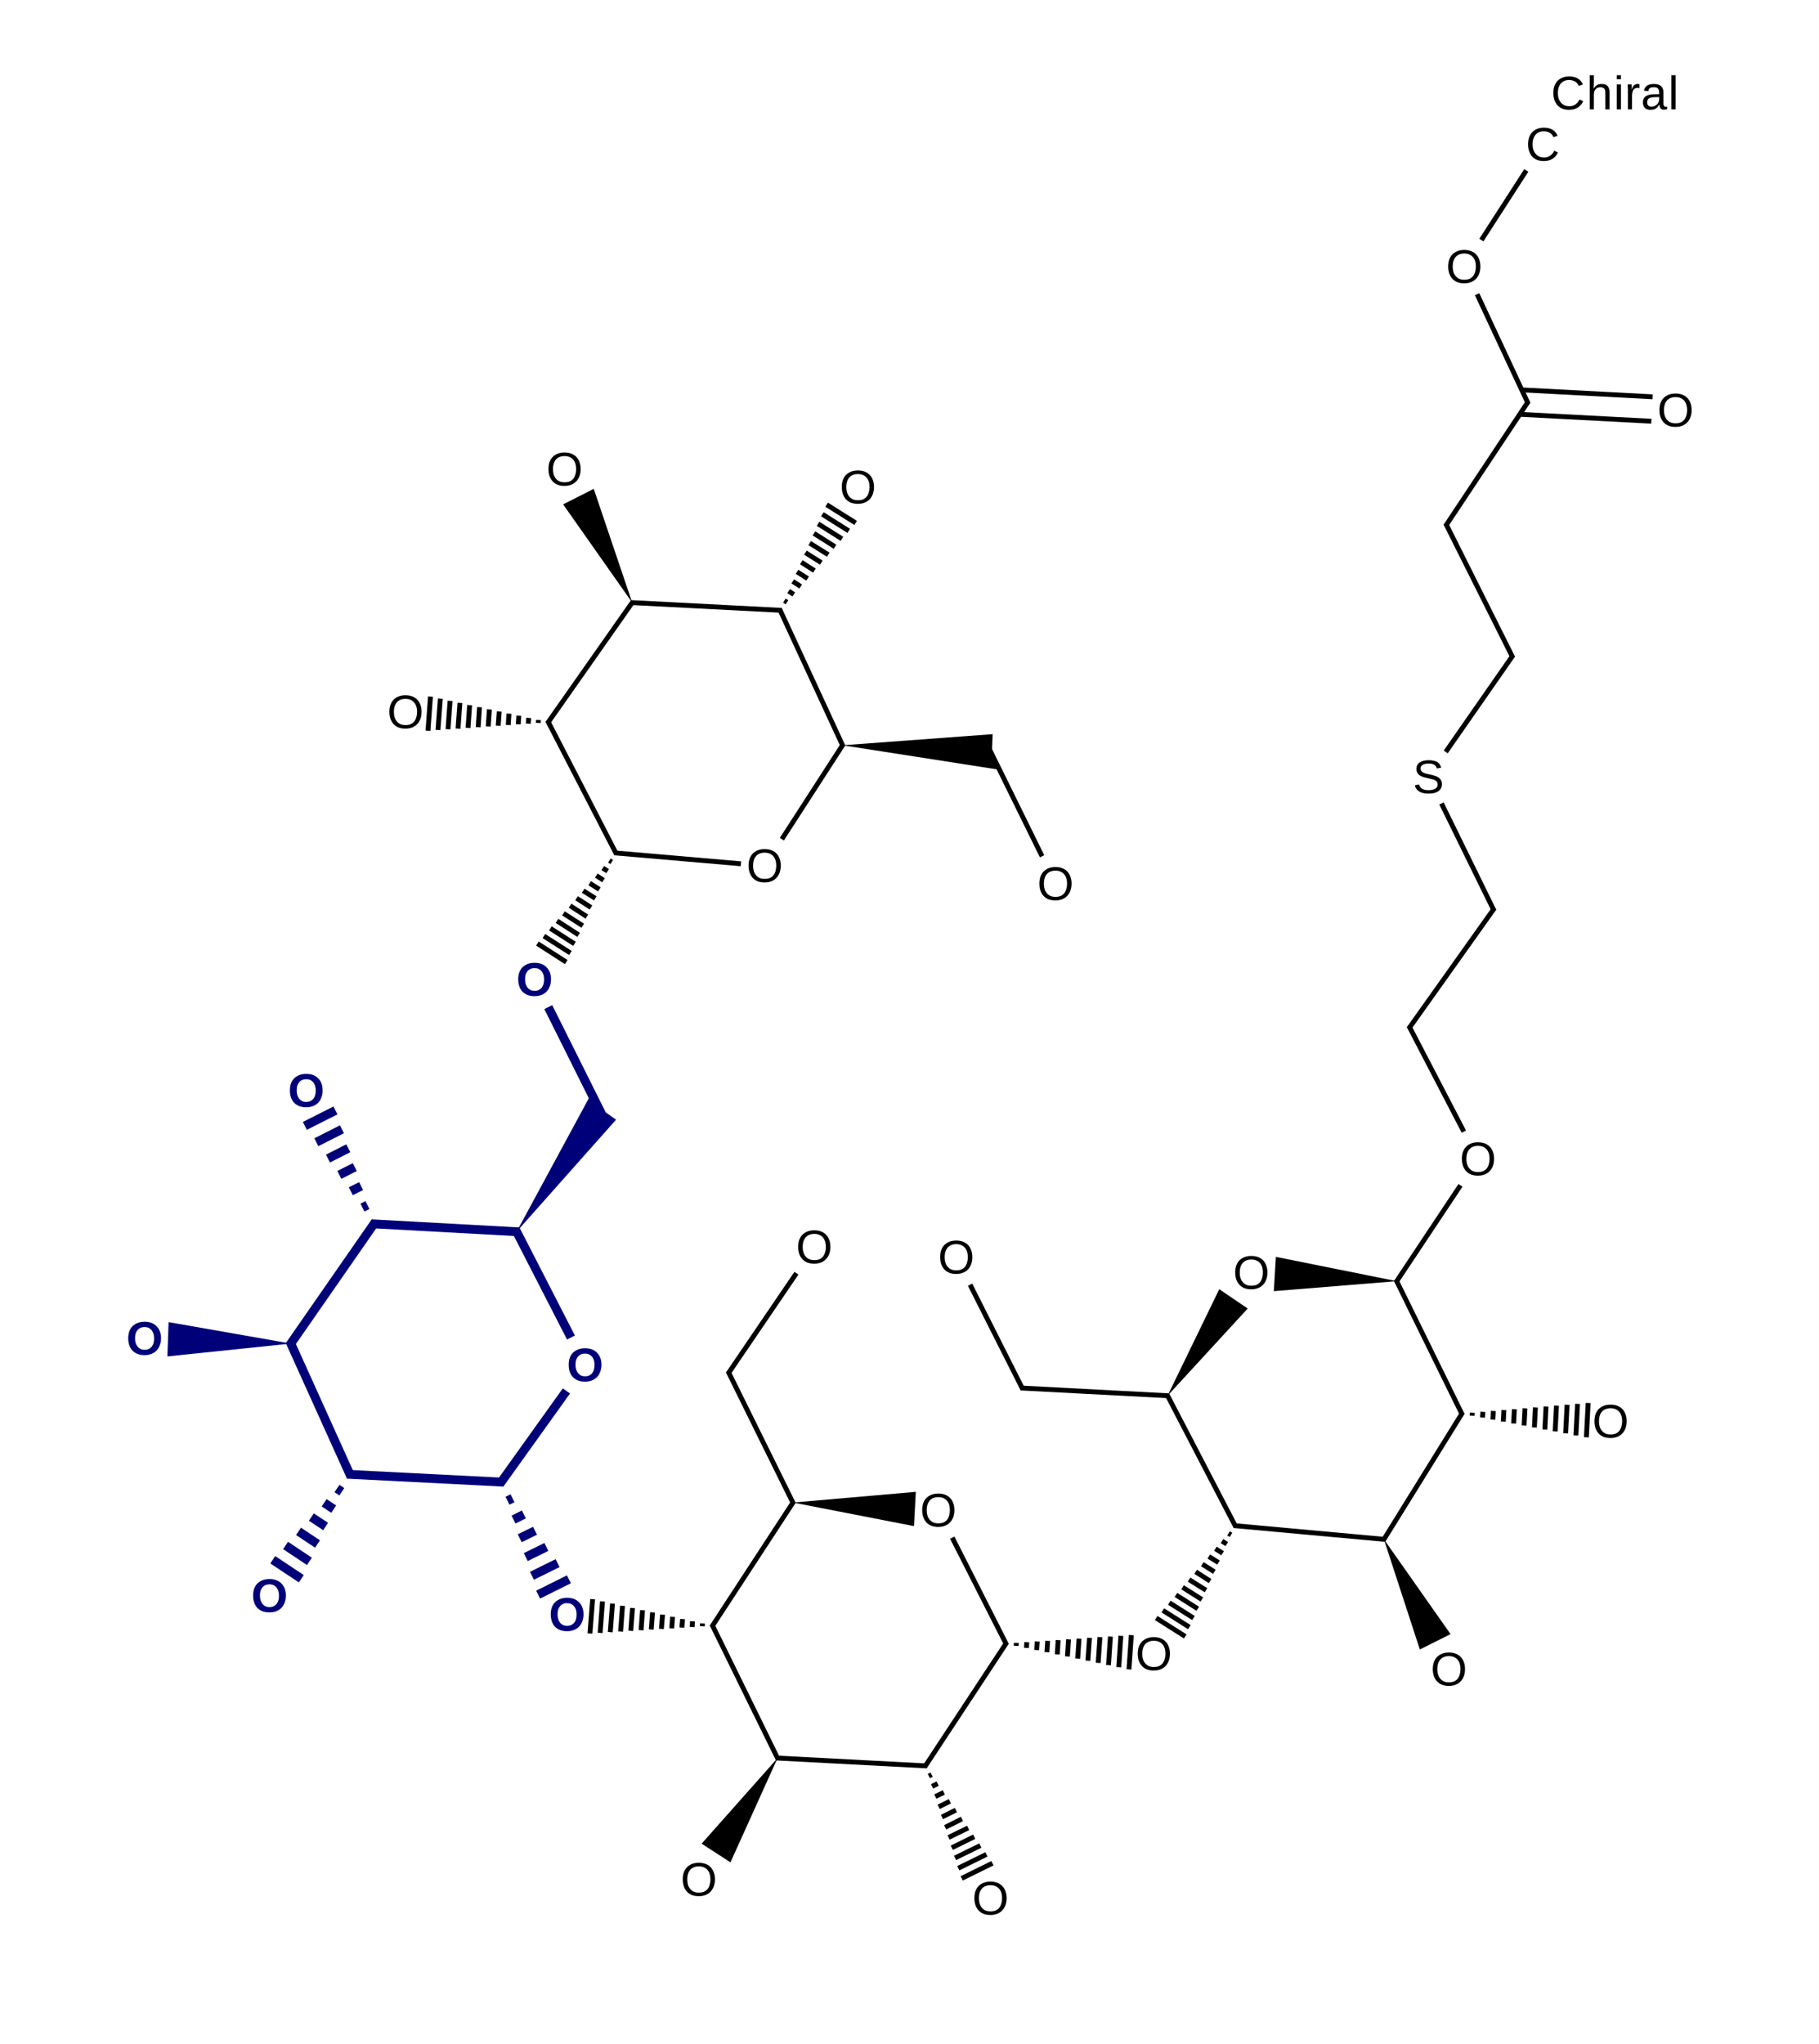 <?xml version="1.0" encoding="UTF-8"?>
<svg xmlns="http://www.w3.org/2000/svg" xmlns:xlink="http://www.w3.org/1999/xlink" width="214.4pt" height="240.8pt" viewBox="0 0 214.4 240.8" version="1.1">
<g id="surface507">
<path style=" stroke:none;fill-rule:nonzero;fill:rgb(0%,0%,0%);fill-opacity:1;" d="M 184.957 9.43 C 184.738 9.43 184.547 9.465 184.379 9.535 C 184.211 9.609 184.07 9.715 183.957 9.852 C 183.848 9.98 183.766 10.141 183.707 10.328 C 183.648 10.516 183.621 10.727 183.621 10.957 C 183.621 11.188 183.648 11.398 183.707 11.594 C 183.773 11.785 183.863 11.949 183.98 12.082 C 184.094 12.223 184.234 12.328 184.402 12.406 C 184.574 12.48 184.766 12.516 184.977 12.516 C 185.129 12.516 185.262 12.5 185.379 12.461 C 185.5 12.418 185.613 12.363 185.715 12.289 C 185.816 12.219 185.902 12.133 185.977 12.039 C 186.055 11.949 186.121 11.84 186.18 11.715 L 186.605 11.93 C 186.539 12.078 186.453 12.211 186.355 12.332 C 186.25 12.457 186.133 12.566 185.996 12.656 C 185.859 12.742 185.703 12.812 185.531 12.863 C 185.355 12.91 185.164 12.938 184.957 12.938 C 184.645 12.938 184.371 12.891 184.141 12.797 C 183.91 12.699 183.715 12.559 183.555 12.387 C 183.402 12.207 183.289 11.996 183.207 11.758 C 183.129 11.516 183.09 11.246 183.09 10.957 C 183.09 10.66 183.129 10.391 183.207 10.152 C 183.297 9.91 183.418 9.703 183.578 9.535 C 183.734 9.371 183.93 9.242 184.164 9.145 C 184.395 9.055 184.656 9.004 184.957 9.004 C 185.359 9.004 185.695 9.086 185.965 9.242 C 186.238 9.402 186.441 9.641 186.57 9.957 L 186.082 10.121 C 186.047 10.031 185.996 9.941 185.93 9.863 C 185.871 9.773 185.797 9.703 185.703 9.645 C 185.609 9.578 185.5 9.531 185.379 9.492 C 185.254 9.449 185.113 9.43 184.957 9.43 Z M 184.957 9.43 "/>
<path style=" stroke:none;fill-rule:nonzero;fill:rgb(0%,0%,0%);fill-opacity:1;" d="M 187.84 10.457 C 187.898 10.355 187.953 10.273 188.012 10.207 C 188.078 10.137 188.145 10.078 188.219 10.035 C 188.297 9.984 188.383 9.949 188.469 9.926 C 188.562 9.906 188.668 9.895 188.785 9.895 C 188.973 9.895 189.121 9.922 189.238 9.969 C 189.363 10.02 189.457 10.094 189.52 10.188 C 189.594 10.281 189.645 10.391 189.672 10.523 C 189.699 10.648 189.715 10.781 189.715 10.934 L 189.715 12.887 L 189.219 12.887 L 189.219 11.02 C 189.219 10.898 189.211 10.789 189.195 10.695 C 189.18 10.605 189.152 10.527 189.109 10.469 C 189.066 10.402 189.004 10.355 188.926 10.328 C 188.844 10.293 188.742 10.273 188.621 10.273 C 188.504 10.273 188.398 10.293 188.305 10.34 C 188.211 10.383 188.133 10.445 188.066 10.523 C 188.004 10.594 187.949 10.684 187.914 10.793 C 187.879 10.902 187.863 11.02 187.863 11.152 L 187.863 12.887 L 187.375 12.887 L 187.375 8.863 L 187.863 8.863 L 187.863 9.906 C 187.863 9.969 187.855 10.031 187.852 10.09 C 187.852 10.148 187.844 10.203 187.84 10.25 C 187.84 10.305 187.84 10.348 187.84 10.383 C 187.84 10.418 187.84 10.445 187.84 10.457 Z M 187.84 10.457 "/>
<path style=" stroke:none;fill-rule:nonzero;fill:rgb(0%,0%,0%);fill-opacity:1;" d="M 190.566 9.332 L 190.566 8.863 L 191.055 8.863 L 191.055 9.332 Z M 190.566 12.887 L 190.566 9.949 L 191.055 9.949 L 191.055 12.887 Z M 190.566 12.887 "/>
<path style=" stroke:none;fill-rule:nonzero;fill:rgb(0%,0%,0%);fill-opacity:1;" d="M 191.875 12.887 L 191.875 10.629 C 191.875 10.574 191.867 10.512 191.863 10.445 C 191.863 10.383 191.863 10.32 191.863 10.262 C 191.863 10.207 191.859 10.152 191.852 10.102 C 191.852 10.043 191.852 9.992 191.852 9.949 L 192.32 9.949 C 192.32 9.992 192.32 10.043 192.32 10.102 C 192.324 10.152 192.328 10.207 192.328 10.262 C 192.328 10.312 192.328 10.367 192.328 10.426 C 192.336 10.477 192.34 10.52 192.34 10.555 L 192.352 10.555 C 192.379 10.441 192.41 10.344 192.449 10.262 C 192.492 10.176 192.539 10.109 192.59 10.055 C 192.648 10.008 192.711 9.969 192.785 9.938 C 192.855 9.91 192.941 9.895 193.047 9.895 C 193.082 9.895 193.117 9.898 193.152 9.906 C 193.188 9.914 193.219 9.922 193.242 9.926 L 193.242 10.371 C 193.211 10.367 193.176 10.359 193.133 10.359 C 193.09 10.355 193.039 10.348 192.98 10.348 C 192.871 10.348 192.777 10.375 192.699 10.426 C 192.617 10.477 192.551 10.543 192.504 10.629 C 192.453 10.719 192.418 10.824 192.395 10.957 C 192.371 11.082 192.363 11.215 192.363 11.355 L 192.363 12.887 Z M 191.875 12.887 "/>
<path style=" stroke:none;fill-rule:nonzero;fill:rgb(0%,0%,0%);fill-opacity:1;" d="M 194.535 12.938 C 194.238 12.938 194.016 12.863 193.863 12.711 C 193.719 12.555 193.648 12.336 193.648 12.062 C 193.648 11.875 193.684 11.719 193.758 11.594 C 193.828 11.465 193.922 11.367 194.039 11.301 C 194.16 11.23 194.297 11.18 194.449 11.152 C 194.602 11.125 194.758 11.109 194.918 11.109 L 195.566 11.098 L 195.566 10.934 C 195.566 10.812 195.551 10.711 195.523 10.629 C 195.504 10.543 195.465 10.477 195.414 10.426 C 195.363 10.367 195.301 10.328 195.219 10.305 C 195.141 10.285 195.047 10.273 194.938 10.273 C 194.844 10.273 194.758 10.281 194.68 10.293 C 194.605 10.305 194.539 10.324 194.484 10.359 C 194.43 10.398 194.387 10.445 194.352 10.512 C 194.316 10.57 194.293 10.648 194.289 10.738 L 193.777 10.684 C 193.793 10.57 193.824 10.465 193.875 10.371 C 193.926 10.277 193.996 10.195 194.094 10.121 C 194.184 10.051 194.301 9.996 194.441 9.957 C 194.582 9.914 194.754 9.895 194.949 9.895 C 195.316 9.895 195.594 9.98 195.785 10.152 C 195.973 10.32 196.066 10.562 196.066 10.879 L 196.066 12.148 C 196.066 12.293 196.082 12.402 196.121 12.473 C 196.156 12.547 196.23 12.582 196.34 12.582 C 196.363 12.582 196.391 12.582 196.414 12.582 C 196.441 12.574 196.473 12.566 196.5 12.559 L 196.5 12.863 C 196.438 12.887 196.375 12.898 196.316 12.906 C 196.258 12.91 196.191 12.918 196.121 12.918 C 196.027 12.918 195.949 12.906 195.883 12.887 C 195.816 12.859 195.762 12.816 195.719 12.766 C 195.68 12.719 195.656 12.656 195.633 12.582 C 195.609 12.512 195.594 12.426 195.59 12.32 L 195.566 12.32 C 195.516 12.418 195.461 12.504 195.395 12.582 C 195.336 12.656 195.266 12.719 195.176 12.777 C 195.098 12.828 195.004 12.867 194.895 12.895 C 194.793 12.922 194.672 12.938 194.535 12.938 Z M 194.645 12.57 C 194.797 12.57 194.93 12.543 195.047 12.484 C 195.168 12.426 195.266 12.355 195.34 12.266 C 195.418 12.18 195.477 12.09 195.512 11.984 C 195.547 11.879 195.566 11.777 195.566 11.684 L 195.566 11.434 L 195.035 11.445 C 194.918 11.453 194.809 11.461 194.699 11.477 C 194.59 11.492 194.492 11.52 194.406 11.562 C 194.324 11.605 194.262 11.672 194.211 11.758 C 194.168 11.84 194.148 11.941 194.148 12.07 C 194.148 12.23 194.191 12.355 194.277 12.441 C 194.363 12.527 194.484 12.57 194.645 12.57 Z M 194.645 12.57 "/>
<path style=" stroke:none;fill-rule:nonzero;fill:rgb(0%,0%,0%);fill-opacity:1;" d="M 197.004 12.887 L 197.004 8.863 L 197.492 8.863 L 197.492 12.887 Z M 197.004 12.887 "/>
<path style=" stroke:none;fill-rule:nonzero;fill:rgb(0%,0%,47.059%);fill-opacity:1;" d="M 68.777 190.199 C 68.777 190.496 68.727 190.766 68.637 191.012 C 68.547 191.258 68.422 191.465 68.254 191.641 C 68.086 191.812 67.887 191.949 67.648 192.039 C 67.41 192.133 67.137 192.18 66.836 192.18 C 66.516 192.18 66.238 192.133 66 192.039 C 65.762 191.941 65.559 191.801 65.391 191.629 C 65.23 191.449 65.113 191.238 65.035 191 C 64.953 190.754 64.914 190.488 64.914 190.199 C 64.914 189.902 64.953 189.633 65.035 189.395 C 65.121 189.152 65.246 188.945 65.414 188.777 C 65.578 188.613 65.781 188.484 66.02 188.387 C 66.258 188.297 66.535 188.246 66.844 188.246 C 67.156 188.246 67.43 188.297 67.668 188.387 C 67.91 188.484 68.105 188.617 68.266 188.789 C 68.434 188.957 68.559 189.156 68.645 189.395 C 68.734 189.633 68.777 189.902 68.777 190.199 Z M 67.961 190.199 C 67.961 189.996 67.938 189.816 67.887 189.656 C 67.836 189.5 67.762 189.359 67.668 189.242 C 67.574 189.129 67.457 189.039 67.324 188.973 C 67.184 188.906 67.023 188.875 66.844 188.875 C 66.656 188.875 66.488 188.906 66.348 188.973 C 66.207 189.039 66.09 189.129 66 189.242 C 65.906 189.359 65.832 189.5 65.781 189.656 C 65.738 189.816 65.719 189.996 65.719 190.199 C 65.719 190.402 65.742 190.586 65.793 190.75 C 65.844 190.91 65.914 191.051 66.012 191.172 C 66.102 191.289 66.219 191.383 66.355 191.453 C 66.492 191.52 66.652 191.551 66.836 191.551 C 67.031 191.551 67.195 191.52 67.332 191.453 C 67.477 191.383 67.598 191.289 67.691 191.172 C 67.785 191.051 67.855 190.906 67.898 190.738 C 67.941 190.574 67.961 190.391 67.961 190.199 Z M 67.961 190.199 "/>
<path style=" stroke:none;fill-rule:nonzero;fill:rgb(0%,0%,0%);fill-opacity:1;" d="M 112.492 177.91 C 112.492 178.211 112.449 178.48 112.363 178.723 C 112.277 178.969 112.148 179.18 111.984 179.352 C 111.824 179.527 111.625 179.66 111.387 179.754 C 111.152 179.848 110.891 179.895 110.594 179.895 C 110.273 179.895 109.996 179.848 109.758 179.754 C 109.527 179.652 109.332 179.516 109.172 179.344 C 109.012 179.164 108.895 178.953 108.816 178.715 C 108.734 178.469 108.695 178.203 108.695 177.91 C 108.695 177.617 108.734 177.348 108.816 177.109 C 108.902 176.867 109.023 176.66 109.184 176.492 C 109.352 176.328 109.547 176.195 109.781 176.102 C 110.02 176.008 110.289 175.961 110.594 175.961 C 110.898 175.961 111.168 176.008 111.406 176.102 C 111.648 176.195 111.844 176.328 112.004 176.504 C 112.16 176.672 112.281 176.871 112.363 177.109 C 112.449 177.348 112.492 177.617 112.492 177.91 Z M 111.961 177.91 C 111.961 177.68 111.93 177.473 111.875 177.281 C 111.816 177.098 111.727 176.938 111.613 176.805 C 111.496 176.672 111.355 176.566 111.18 176.492 C 111.012 176.422 110.816 176.383 110.594 176.383 C 110.371 176.383 110.172 176.422 109.996 176.492 C 109.824 176.566 109.68 176.672 109.562 176.805 C 109.457 176.938 109.371 177.098 109.312 177.281 C 109.254 177.473 109.227 177.68 109.227 177.91 C 109.227 178.145 109.254 178.355 109.312 178.551 C 109.371 178.742 109.457 178.902 109.574 179.039 C 109.688 179.176 109.828 179.285 109.996 179.363 C 110.172 179.438 110.371 179.473 110.594 179.473 C 110.832 179.473 111.039 179.438 111.211 179.363 C 111.387 179.285 111.527 179.176 111.637 179.039 C 111.746 178.895 111.824 178.73 111.875 178.539 C 111.93 178.344 111.961 178.137 111.961 177.91 Z M 111.961 177.91 "/>
<path style=" stroke:none;fill-rule:nonzero;fill:rgb(0%,0%,0%);fill-opacity:1;" d="M 84.27 221.414 C 84.27 221.715 84.227 221.984 84.137 222.227 C 84.051 222.477 83.922 222.684 83.758 222.855 C 83.598 223.031 83.398 223.164 83.16 223.258 C 82.93 223.352 82.664 223.398 82.371 223.398 C 82.051 223.398 81.773 223.352 81.535 223.258 C 81.301 223.156 81.105 223.02 80.949 222.848 C 80.789 222.668 80.668 222.457 80.59 222.219 C 80.508 221.973 80.473 221.707 80.473 221.414 C 80.473 221.121 80.508 220.852 80.59 220.613 C 80.676 220.371 80.801 220.164 80.961 219.996 C 81.125 219.832 81.324 219.699 81.555 219.605 C 81.793 219.512 82.066 219.465 82.371 219.465 C 82.672 219.465 82.945 219.512 83.184 219.605 C 83.422 219.699 83.621 219.832 83.781 220.008 C 83.938 220.176 84.055 220.375 84.137 220.613 C 84.227 220.852 84.27 221.121 84.27 221.414 Z M 83.738 221.414 C 83.738 221.184 83.707 220.977 83.648 220.785 C 83.59 220.602 83.504 220.441 83.391 220.309 C 83.273 220.176 83.129 220.07 82.957 219.996 C 82.789 219.926 82.594 219.887 82.371 219.887 C 82.145 219.887 81.945 219.926 81.773 219.996 C 81.598 220.07 81.453 220.176 81.34 220.309 C 81.23 220.441 81.145 220.602 81.09 220.785 C 81.031 220.977 81.004 221.184 81.004 221.414 C 81.004 221.648 81.031 221.859 81.09 222.055 C 81.145 222.246 81.234 222.406 81.352 222.543 C 81.465 222.68 81.605 222.789 81.773 222.867 C 81.945 222.941 82.145 222.977 82.371 222.977 C 82.609 222.977 82.812 222.941 82.988 222.867 C 83.16 222.789 83.301 222.68 83.41 222.543 C 83.52 222.398 83.598 222.234 83.648 222.043 C 83.707 221.848 83.738 221.641 83.738 221.414 Z M 83.738 221.414 "/>
<path style=" stroke:none;fill-rule:nonzero;fill:rgb(0%,0%,0%);fill-opacity:1;" d="M 97.875 146.898 C 97.875 147.199 97.832 147.469 97.746 147.711 C 97.656 147.957 97.531 148.168 97.363 148.34 C 97.203 148.516 97.008 148.648 96.77 148.742 C 96.535 148.832 96.273 148.883 95.977 148.883 C 95.656 148.883 95.379 148.832 95.141 148.742 C 94.906 148.641 94.711 148.504 94.555 148.328 C 94.395 148.152 94.277 147.941 94.195 147.703 C 94.117 147.457 94.078 147.188 94.078 146.898 C 94.078 146.605 94.117 146.336 94.195 146.098 C 94.285 145.855 94.406 145.648 94.566 145.48 C 94.73 145.316 94.93 145.184 95.164 145.09 C 95.402 144.996 95.672 144.949 95.977 144.949 C 96.281 144.949 96.551 144.996 96.789 145.09 C 97.027 145.184 97.227 145.316 97.387 145.492 C 97.543 145.66 97.664 145.859 97.746 146.098 C 97.832 146.336 97.875 146.605 97.875 146.898 Z M 97.344 146.898 C 97.344 146.668 97.312 146.461 97.258 146.27 C 97.195 146.086 97.109 145.926 96.996 145.793 C 96.879 145.66 96.734 145.555 96.562 145.48 C 96.395 145.41 96.199 145.371 95.977 145.371 C 95.75 145.371 95.555 145.41 95.379 145.48 C 95.207 145.555 95.059 145.66 94.945 145.793 C 94.836 145.926 94.754 146.086 94.695 146.27 C 94.637 146.461 94.609 146.668 94.609 146.898 C 94.609 147.133 94.637 147.344 94.695 147.539 C 94.754 147.727 94.84 147.891 94.957 148.027 C 95.07 148.164 95.211 148.273 95.379 148.352 C 95.555 148.426 95.75 148.461 95.977 148.461 C 96.215 148.461 96.422 148.426 96.594 148.352 C 96.77 148.273 96.91 148.164 97.02 148.027 C 97.125 147.883 97.203 147.719 97.258 147.527 C 97.312 147.332 97.344 147.125 97.344 146.898 Z M 97.344 146.898 "/>
<path style=" stroke:none;fill-rule:nonzero;fill:rgb(0%,0%,47.059%);fill-opacity:1;" d="M 70.891 160.793 C 70.891 161.094 70.844 161.363 70.75 161.609 C 70.664 161.855 70.535 162.062 70.371 162.234 C 70.203 162.41 70.004 162.547 69.762 162.637 C 69.523 162.73 69.254 162.777 68.949 162.777 C 68.629 162.777 68.352 162.73 68.113 162.637 C 67.875 162.535 67.672 162.398 67.508 162.227 C 67.348 162.047 67.227 161.836 67.148 161.598 C 67.066 161.352 67.031 161.086 67.031 160.793 C 67.031 160.5 67.066 160.23 67.148 159.992 C 67.234 159.75 67.359 159.543 67.527 159.375 C 67.695 159.211 67.898 159.078 68.137 158.984 C 68.375 158.895 68.648 158.844 68.961 158.844 C 69.27 158.844 69.547 158.895 69.785 158.984 C 70.023 159.078 70.223 159.211 70.383 159.387 C 70.547 159.555 70.676 159.754 70.762 159.992 C 70.848 160.23 70.891 160.5 70.891 160.793 Z M 70.078 160.793 C 70.078 160.594 70.051 160.414 70.004 160.254 C 69.949 160.098 69.879 159.957 69.785 159.84 C 69.691 159.727 69.574 159.637 69.438 159.57 C 69.301 159.504 69.141 159.473 68.961 159.473 C 68.77 159.473 68.605 159.504 68.461 159.57 C 68.324 159.637 68.207 159.727 68.113 159.84 C 68.02 159.957 67.945 160.098 67.898 160.254 C 67.855 160.414 67.832 160.594 67.832 160.793 C 67.832 161 67.855 161.184 67.91 161.348 C 67.957 161.508 68.031 161.648 68.125 161.77 C 68.219 161.887 68.336 161.98 68.473 162.051 C 68.609 162.117 68.77 162.148 68.949 162.148 C 69.145 162.148 69.312 162.117 69.449 162.051 C 69.594 161.98 69.711 161.887 69.809 161.77 C 69.898 161.648 69.969 161.504 70.012 161.336 C 70.055 161.172 70.078 160.988 70.078 160.793 Z M 70.078 160.793 "/>
<path style=" stroke:none;fill-rule:nonzero;fill:rgb(0%,0%,0%);fill-opacity:1;" d="M 118.645 223.633 C 118.645 223.93 118.602 224.199 118.516 224.445 C 118.426 224.691 118.301 224.898 118.133 225.074 C 117.973 225.246 117.777 225.383 117.539 225.473 C 117.305 225.566 117.043 225.613 116.746 225.613 C 116.426 225.613 116.148 225.566 115.91 225.473 C 115.676 225.375 115.48 225.234 115.324 225.062 C 115.164 224.883 115.047 224.672 114.965 224.434 C 114.887 224.191 114.848 223.922 114.848 223.633 C 114.848 223.336 114.887 223.066 114.965 222.828 C 115.055 222.586 115.176 222.379 115.336 222.211 C 115.5 222.047 115.699 221.918 115.934 221.82 C 116.172 221.73 116.441 221.68 116.746 221.68 C 117.051 221.68 117.32 221.73 117.559 221.82 C 117.797 221.918 117.996 222.051 118.156 222.223 C 118.312 222.391 118.434 222.59 118.516 222.828 C 118.602 223.066 118.645 223.336 118.645 223.633 Z M 118.113 223.633 C 118.113 223.402 118.082 223.191 118.027 223.004 C 117.965 222.816 117.879 222.656 117.766 222.527 C 117.648 222.391 117.504 222.285 117.332 222.211 C 117.164 222.141 116.969 222.102 116.746 222.102 C 116.52 222.102 116.324 222.141 116.148 222.211 C 115.977 222.285 115.828 222.391 115.715 222.527 C 115.605 222.656 115.523 222.816 115.465 223.004 C 115.406 223.191 115.379 223.402 115.379 223.633 C 115.379 223.863 115.406 224.074 115.465 224.27 C 115.523 224.461 115.609 224.621 115.727 224.758 C 115.84 224.898 115.98 225.004 116.148 225.082 C 116.324 225.156 116.52 225.191 116.746 225.191 C 116.984 225.191 117.191 225.156 117.363 225.082 C 117.539 225.004 117.68 224.898 117.785 224.758 C 117.895 224.613 117.973 224.449 118.027 224.262 C 118.082 224.066 118.113 223.855 118.113 223.633 Z M 118.113 223.633 "/>
<path style=" stroke:none;fill-rule:nonzero;fill:rgb(0%,0%,0%);fill-opacity:1;" d="M 137.898 194.832 C 137.898 195.133 137.855 195.402 137.766 195.645 C 137.68 195.891 137.555 196.102 137.387 196.273 C 137.227 196.449 137.031 196.582 136.789 196.676 C 136.559 196.766 136.293 196.816 136 196.816 C 135.68 196.816 135.402 196.766 135.164 196.676 C 134.93 196.574 134.734 196.438 134.578 196.262 C 134.418 196.086 134.297 195.875 134.219 195.637 C 134.137 195.391 134.102 195.121 134.102 194.832 C 134.102 194.539 134.137 194.27 134.219 194.031 C 134.305 193.789 134.43 193.582 134.59 193.414 C 134.754 193.25 134.953 193.117 135.184 193.023 C 135.426 192.93 135.695 192.883 136 192.883 C 136.301 192.883 136.574 192.93 136.812 193.023 C 137.051 193.117 137.25 193.25 137.41 193.426 C 137.566 193.594 137.688 193.793 137.766 194.031 C 137.855 194.27 137.898 194.539 137.898 194.832 Z M 137.367 194.832 C 137.367 194.602 137.336 194.395 137.277 194.203 C 137.219 194.016 137.133 193.859 137.02 193.727 C 136.902 193.594 136.758 193.488 136.586 193.414 C 136.418 193.344 136.223 193.305 136 193.305 C 135.773 193.305 135.574 193.344 135.402 193.414 C 135.23 193.488 135.082 193.594 134.969 193.727 C 134.859 193.859 134.777 194.016 134.719 194.203 C 134.66 194.395 134.633 194.602 134.633 194.832 C 134.633 195.066 134.66 195.277 134.719 195.473 C 134.777 195.66 134.863 195.824 134.98 195.961 C 135.094 196.098 135.234 196.207 135.402 196.285 C 135.574 196.359 135.773 196.395 136 196.395 C 136.238 196.395 136.445 196.359 136.617 196.285 C 136.789 196.207 136.934 196.098 137.039 195.961 C 137.148 195.816 137.227 195.652 137.277 195.461 C 137.336 195.266 137.367 195.059 137.367 194.832 Z M 137.367 194.832 "/>
<path style=" stroke:none;fill-rule:nonzero;fill:rgb(0%,0%,47.059%);fill-opacity:1;" d="M 33.695 187.984 C 33.695 188.281 33.645 188.555 33.555 188.797 C 33.469 189.043 33.34 189.254 33.176 189.426 C 33.008 189.598 32.805 189.734 32.566 189.828 C 32.328 189.918 32.059 189.969 31.754 189.969 C 31.434 189.969 31.156 189.918 30.918 189.828 C 30.68 189.727 30.477 189.59 30.312 189.414 C 30.152 189.234 30.031 189.023 29.953 188.785 C 29.871 188.543 29.832 188.273 29.832 187.984 C 29.832 187.688 29.871 187.422 29.953 187.184 C 30.039 186.938 30.164 186.734 30.332 186.566 C 30.496 186.398 30.699 186.27 30.941 186.176 C 31.18 186.082 31.453 186.035 31.766 186.035 C 32.074 186.035 32.352 186.082 32.59 186.176 C 32.828 186.27 33.023 186.402 33.184 186.574 C 33.352 186.742 33.477 186.945 33.566 187.184 C 33.652 187.422 33.695 187.688 33.695 187.984 Z M 32.883 187.984 C 32.883 187.785 32.855 187.602 32.805 187.441 C 32.754 187.285 32.68 187.148 32.59 187.031 C 32.492 186.918 32.379 186.824 32.242 186.758 C 32.102 186.695 31.941 186.66 31.766 186.66 C 31.574 186.66 31.41 186.695 31.266 186.758 C 31.125 186.824 31.012 186.918 30.918 187.031 C 30.824 187.148 30.75 187.285 30.699 187.441 C 30.656 187.602 30.637 187.785 30.637 187.984 C 30.637 188.188 30.66 188.371 30.711 188.535 C 30.762 188.695 30.836 188.836 30.93 188.961 C 31.02 189.074 31.137 189.172 31.277 189.242 C 31.41 189.305 31.57 189.34 31.754 189.34 C 31.949 189.34 32.113 189.305 32.254 189.242 C 32.395 189.172 32.516 189.074 32.609 188.961 C 32.703 188.836 32.773 188.695 32.816 188.527 C 32.859 188.359 32.883 188.18 32.883 187.984 Z M 32.883 187.984 "/>
<path style=" stroke:none;fill-rule:nonzero;fill:rgb(0%,0%,47.059%);fill-opacity:1;" d="M 18.977 157.672 C 18.977 157.969 18.93 158.238 18.836 158.484 C 18.75 158.73 18.621 158.938 18.457 159.113 C 18.289 159.285 18.086 159.422 17.848 159.512 C 17.609 159.605 17.34 159.656 17.035 159.656 C 16.715 159.656 16.438 159.605 16.199 159.512 C 15.961 159.414 15.758 159.273 15.594 159.102 C 15.434 158.922 15.312 158.711 15.234 158.473 C 15.152 158.23 15.113 157.961 15.113 157.672 C 15.113 157.375 15.152 157.109 15.234 156.871 C 15.32 156.625 15.445 156.418 15.613 156.25 C 15.777 156.086 15.984 155.957 16.223 155.863 C 16.461 155.77 16.734 155.719 17.047 155.719 C 17.355 155.719 17.633 155.77 17.871 155.863 C 18.109 155.957 18.309 156.09 18.465 156.262 C 18.633 156.43 18.758 156.633 18.848 156.871 C 18.934 157.109 18.977 157.375 18.977 157.672 Z M 18.164 157.672 C 18.164 157.469 18.137 157.289 18.086 157.129 C 18.035 156.973 17.961 156.836 17.871 156.719 C 17.773 156.605 17.66 156.512 17.523 156.445 C 17.383 156.383 17.227 156.348 17.047 156.348 C 16.855 156.348 16.691 156.383 16.547 156.445 C 16.41 156.512 16.293 156.605 16.199 156.719 C 16.105 156.836 16.031 156.973 15.984 157.129 C 15.938 157.289 15.918 157.469 15.918 157.672 C 15.918 157.875 15.941 158.059 15.992 158.223 C 16.043 158.383 16.117 158.523 16.211 158.648 C 16.301 158.762 16.418 158.859 16.559 158.93 C 16.691 158.992 16.852 159.027 17.035 159.027 C 17.23 159.027 17.395 158.992 17.535 158.93 C 17.676 158.859 17.797 158.762 17.891 158.648 C 17.984 158.523 18.055 158.383 18.098 158.215 C 18.141 158.047 18.164 157.867 18.164 157.672 Z M 18.164 157.672 "/>
<path style=" stroke:none;fill-rule:nonzero;fill:rgb(0%,0%,47.059%);fill-opacity:1;" d="M 64.945 115.383 C 64.945 115.68 64.895 115.949 64.805 116.195 C 64.715 116.441 64.59 116.648 64.422 116.82 C 64.254 116.996 64.055 117.133 63.816 117.223 C 63.578 117.316 63.305 117.363 63.004 117.363 C 62.684 117.363 62.406 117.316 62.168 117.223 C 61.93 117.121 61.727 116.984 61.559 116.812 C 61.398 116.633 61.281 116.422 61.203 116.184 C 61.121 115.938 61.082 115.672 61.082 115.383 C 61.082 115.086 61.121 114.816 61.203 114.578 C 61.289 114.336 61.414 114.129 61.582 113.961 C 61.746 113.797 61.949 113.668 62.188 113.57 C 62.426 113.48 62.703 113.43 63.012 113.43 C 63.324 113.43 63.598 113.48 63.836 113.57 C 64.078 113.668 64.273 113.797 64.434 113.973 C 64.602 114.141 64.727 114.34 64.812 114.578 C 64.902 114.816 64.945 115.086 64.945 115.383 Z M 64.129 115.383 C 64.129 115.18 64.102 115 64.055 114.84 C 64.004 114.684 63.93 114.543 63.836 114.426 C 63.742 114.312 63.625 114.223 63.492 114.156 C 63.352 114.09 63.191 114.059 63.012 114.059 C 62.824 114.059 62.656 114.09 62.516 114.156 C 62.375 114.223 62.258 114.312 62.168 114.426 C 62.07 114.543 62 114.684 61.949 114.84 C 61.906 115 61.887 115.18 61.887 115.383 C 61.887 115.586 61.91 115.77 61.961 115.934 C 62.008 116.094 62.082 116.234 62.18 116.355 C 62.27 116.473 62.387 116.566 62.523 116.637 C 62.66 116.703 62.82 116.734 63.004 116.734 C 63.199 116.734 63.363 116.703 63.5 116.637 C 63.645 116.566 63.766 116.473 63.859 116.355 C 63.953 116.234 64.023 116.09 64.066 115.922 C 64.109 115.758 64.129 115.574 64.129 115.383 Z M 64.129 115.383 "/>
<path style=" stroke:none;fill-rule:nonzero;fill:rgb(0%,0%,47.059%);fill-opacity:1;" d="M 38.027 128.469 C 38.027 128.766 37.98 129.039 37.887 129.281 C 37.801 129.527 37.676 129.738 37.508 129.91 C 37.34 130.082 37.141 130.219 36.902 130.312 C 36.664 130.402 36.391 130.453 36.086 130.453 C 35.766 130.453 35.492 130.402 35.254 130.312 C 35.012 130.211 34.809 130.074 34.645 129.898 C 34.484 129.719 34.363 129.508 34.285 129.27 C 34.207 129.027 34.168 128.758 34.168 128.469 C 34.168 128.172 34.207 127.906 34.285 127.668 C 34.375 127.422 34.5 127.219 34.668 127.051 C 34.832 126.883 35.035 126.754 35.273 126.66 C 35.512 126.566 35.785 126.52 36.098 126.52 C 36.406 126.52 36.684 126.566 36.922 126.66 C 37.16 126.754 37.359 126.887 37.52 127.059 C 37.684 127.227 37.812 127.43 37.898 127.668 C 37.984 127.906 38.027 128.172 38.027 128.469 Z M 37.215 128.469 C 37.215 128.27 37.188 128.086 37.141 127.926 C 37.09 127.77 37.016 127.633 36.922 127.516 C 36.828 127.402 36.711 127.309 36.574 127.246 C 36.438 127.18 36.277 127.148 36.098 127.148 C 35.91 127.148 35.742 127.18 35.598 127.246 C 35.461 127.309 35.344 127.402 35.254 127.516 C 35.156 127.633 35.082 127.77 35.035 127.926 C 34.992 128.086 34.969 128.27 34.969 128.469 C 34.969 128.672 34.996 128.855 35.047 129.023 C 35.094 129.18 35.168 129.324 35.262 129.445 C 35.355 129.562 35.473 129.656 35.609 129.727 C 35.746 129.793 35.906 129.824 36.086 129.824 C 36.281 129.824 36.449 129.793 36.586 129.727 C 36.73 129.656 36.848 129.562 36.945 129.445 C 37.035 129.324 37.105 129.18 37.152 129.012 C 37.195 128.844 37.215 128.664 37.215 128.469 Z M 37.215 128.469 "/>
<path style=" stroke:none;fill-rule:nonzero;fill:rgb(0%,0%,0%);fill-opacity:1;" d="M 149.387 149.918 C 149.387 150.215 149.344 150.488 149.258 150.73 C 149.172 150.977 149.043 151.184 148.879 151.359 C 148.719 151.531 148.52 151.668 148.281 151.758 C 148.047 151.852 147.785 151.902 147.488 151.902 C 147.172 151.902 146.895 151.852 146.656 151.758 C 146.422 151.66 146.227 151.52 146.07 151.348 C 145.91 151.168 145.789 150.957 145.711 150.719 C 145.629 150.477 145.59 150.207 145.59 149.918 C 145.59 149.621 145.629 149.355 145.711 149.117 C 145.797 148.871 145.918 148.664 146.078 148.496 C 146.246 148.332 146.441 148.203 146.676 148.109 C 146.914 148.016 147.188 147.969 147.488 147.969 C 147.793 147.969 148.066 148.016 148.305 148.109 C 148.543 148.203 148.742 148.336 148.898 148.508 C 149.059 148.676 149.176 148.879 149.258 149.117 C 149.344 149.355 149.387 149.621 149.387 149.918 Z M 148.855 149.918 C 148.855 149.688 148.828 149.48 148.77 149.289 C 148.711 149.102 148.625 148.941 148.512 148.812 C 148.395 148.676 148.25 148.57 148.074 148.496 C 147.906 148.426 147.711 148.391 147.488 148.391 C 147.266 148.391 147.066 148.426 146.895 148.496 C 146.719 148.57 146.574 148.676 146.461 148.812 C 146.352 148.941 146.266 149.102 146.211 149.289 C 146.148 149.48 146.125 149.688 146.125 149.918 C 146.125 150.152 146.148 150.363 146.211 150.559 C 146.266 150.746 146.355 150.91 146.469 151.043 C 146.586 151.184 146.727 151.293 146.895 151.371 C 147.066 151.441 147.266 151.477 147.488 151.477 C 147.73 151.477 147.934 151.441 148.109 151.371 C 148.281 151.293 148.422 151.184 148.531 151.043 C 148.641 150.902 148.719 150.734 148.77 150.547 C 148.828 150.352 148.855 150.141 148.855 149.918 Z M 148.855 149.918 "/>
<path style=" stroke:none;fill-rule:nonzero;fill:rgb(0%,0%,0%);fill-opacity:1;" d="M 172.676 196.645 C 172.676 196.941 172.633 197.211 172.547 197.457 C 172.461 197.703 172.332 197.91 172.168 198.082 C 172.008 198.258 171.809 198.395 171.57 198.484 C 171.336 198.578 171.074 198.625 170.777 198.625 C 170.457 198.625 170.184 198.578 169.945 198.484 C 169.711 198.383 169.516 198.246 169.359 198.074 C 169.199 197.895 169.078 197.684 169 197.445 C 168.918 197.199 168.879 196.934 168.879 196.645 C 168.879 196.348 168.918 196.078 169 195.84 C 169.086 195.598 169.207 195.391 169.367 195.223 C 169.535 195.059 169.73 194.93 169.965 194.832 C 170.203 194.742 170.477 194.691 170.777 194.691 C 171.082 194.691 171.355 194.742 171.594 194.832 C 171.832 194.93 172.027 195.059 172.188 195.234 C 172.348 195.402 172.465 195.602 172.547 195.84 C 172.633 196.078 172.676 196.348 172.676 196.645 Z M 172.145 196.645 C 172.145 196.414 172.117 196.203 172.059 196.016 C 172 195.828 171.914 195.668 171.797 195.539 C 171.684 195.402 171.539 195.297 171.363 195.223 C 171.195 195.152 171 195.113 170.777 195.113 C 170.555 195.113 170.355 195.152 170.184 195.223 C 170.008 195.297 169.863 195.402 169.75 195.539 C 169.641 195.668 169.555 195.828 169.5 196.016 C 169.438 196.203 169.41 196.414 169.41 196.645 C 169.41 196.875 169.438 197.086 169.5 197.281 C 169.555 197.473 169.641 197.633 169.758 197.77 C 169.875 197.906 170.016 198.016 170.184 198.094 C 170.355 198.168 170.555 198.203 170.777 198.203 C 171.02 198.203 171.223 198.168 171.398 198.094 C 171.57 198.016 171.711 197.906 171.82 197.77 C 171.93 197.625 172.008 197.461 172.059 197.27 C 172.117 197.074 172.145 196.867 172.145 196.645 Z M 172.145 196.645 "/>
<path style=" stroke:none;fill-rule:nonzero;fill:rgb(0%,0%,0%);fill-opacity:1;" d="M 114.609 148.109 C 114.609 148.406 114.566 148.676 114.477 148.922 C 114.391 149.168 114.266 149.375 114.098 149.551 C 113.938 149.723 113.742 149.859 113.5 149.949 C 113.27 150.043 113.004 150.09 112.711 150.09 C 112.391 150.09 112.113 150.043 111.875 149.949 C 111.641 149.852 111.445 149.711 111.289 149.539 C 111.129 149.359 111.008 149.148 110.93 148.91 C 110.848 148.664 110.812 148.398 110.812 148.109 C 110.812 147.812 110.848 147.543 110.93 147.305 C 111.016 147.062 111.141 146.855 111.301 146.688 C 111.465 146.523 111.664 146.395 111.895 146.297 C 112.137 146.207 112.406 146.156 112.711 146.156 C 113.016 146.156 113.285 146.207 113.523 146.297 C 113.762 146.395 113.961 146.527 114.121 146.699 C 114.277 146.867 114.398 147.066 114.477 147.305 C 114.566 147.543 114.609 147.812 114.609 148.109 Z M 114.078 148.109 C 114.078 147.879 114.047 147.668 113.988 147.48 C 113.93 147.293 113.844 147.133 113.73 147.004 C 113.613 146.867 113.469 146.762 113.297 146.688 C 113.129 146.617 112.934 146.578 112.711 146.578 C 112.484 146.578 112.285 146.617 112.113 146.688 C 111.941 146.762 111.793 146.867 111.68 147.004 C 111.57 147.133 111.488 147.293 111.43 147.48 C 111.371 147.668 111.344 147.879 111.344 148.109 C 111.344 148.34 111.371 148.551 111.43 148.746 C 111.488 148.938 111.574 149.098 111.691 149.234 C 111.805 149.371 111.945 149.48 112.113 149.559 C 112.285 149.633 112.484 149.668 112.711 149.668 C 112.949 149.668 113.156 149.633 113.328 149.559 C 113.5 149.48 113.645 149.371 113.75 149.234 C 113.859 149.09 113.938 148.926 113.988 148.734 C 114.047 148.543 114.078 148.332 114.078 148.109 Z M 114.078 148.109 "/>
<path style=" stroke:none;fill-rule:nonzero;fill:rgb(0%,0%,0%);fill-opacity:1;" d="M 191.73 167.438 C 191.73 167.734 191.688 168.008 191.602 168.25 C 191.512 168.496 191.387 168.707 191.219 168.879 C 191.059 169.051 190.863 169.188 190.625 169.281 C 190.391 169.371 190.129 169.422 189.832 169.422 C 189.512 169.422 189.234 169.371 188.996 169.281 C 188.762 169.18 188.566 169.043 188.41 168.867 C 188.25 168.688 188.133 168.477 188.051 168.238 C 187.973 167.996 187.934 167.727 187.934 167.438 C 187.934 167.141 187.973 166.875 188.051 166.637 C 188.141 166.391 188.262 166.188 188.422 166.02 C 188.586 165.852 188.785 165.723 189.02 165.629 C 189.258 165.535 189.527 165.488 189.832 165.488 C 190.137 165.488 190.406 165.535 190.645 165.629 C 190.883 165.723 191.082 165.855 191.242 166.027 C 191.398 166.195 191.52 166.398 191.602 166.637 C 191.688 166.875 191.73 167.141 191.73 167.438 Z M 191.199 167.438 C 191.199 167.207 191.168 167 191.113 166.809 C 191.051 166.621 190.965 166.461 190.852 166.332 C 190.734 166.195 190.59 166.09 190.418 166.02 C 190.25 165.949 190.055 165.91 189.832 165.91 C 189.605 165.91 189.41 165.949 189.234 166.02 C 189.062 166.09 188.914 166.195 188.801 166.332 C 188.691 166.461 188.609 166.621 188.551 166.809 C 188.492 167 188.465 167.207 188.465 167.438 C 188.465 167.672 188.492 167.883 188.551 168.078 C 188.609 168.266 188.695 168.43 188.812 168.566 C 188.926 168.703 189.066 168.812 189.234 168.891 C 189.41 168.965 189.605 169 189.832 169 C 190.07 169 190.277 168.965 190.449 168.891 C 190.625 168.812 190.766 168.703 190.871 168.566 C 190.98 168.422 191.059 168.258 191.113 168.066 C 191.168 167.871 191.199 167.664 191.199 167.438 Z M 191.199 167.438 "/>
<path style=" stroke:none;fill-rule:nonzero;fill:rgb(0%,0%,0%);fill-opacity:1;" d="M 92.027 101.984 C 92.027 102.281 91.984 102.555 91.898 102.797 C 91.809 103.043 91.684 103.254 91.516 103.426 C 91.359 103.598 91.16 103.734 90.922 103.828 C 90.688 103.918 90.426 103.969 90.129 103.969 C 89.809 103.969 89.531 103.918 89.293 103.828 C 89.059 103.727 88.863 103.59 88.707 103.414 C 88.547 103.234 88.43 103.023 88.352 102.785 C 88.27 102.543 88.23 102.273 88.23 101.984 C 88.23 101.688 88.27 101.422 88.352 101.184 C 88.438 100.938 88.559 100.734 88.719 100.566 C 88.883 100.398 89.082 100.27 89.316 100.176 C 89.555 100.082 89.824 100.035 90.129 100.035 C 90.434 100.035 90.703 100.082 90.941 100.176 C 91.18 100.27 91.379 100.402 91.539 100.574 C 91.695 100.742 91.816 100.945 91.898 101.184 C 91.984 101.422 92.027 101.688 92.027 101.984 Z M 91.496 101.984 C 91.496 101.754 91.465 101.547 91.41 101.355 C 91.348 101.168 91.262 101.008 91.148 100.879 C 91.031 100.742 90.887 100.637 90.715 100.566 C 90.547 100.492 90.352 100.457 90.129 100.457 C 89.902 100.457 89.707 100.492 89.531 100.566 C 89.359 100.637 89.211 100.742 89.098 100.879 C 88.988 101.008 88.906 101.168 88.848 101.355 C 88.789 101.547 88.762 101.754 88.762 101.984 C 88.762 102.219 88.789 102.43 88.848 102.625 C 88.906 102.812 88.992 102.977 89.109 103.109 C 89.223 103.25 89.363 103.359 89.531 103.438 C 89.707 103.508 89.902 103.543 90.129 103.543 C 90.367 103.543 90.574 103.508 90.746 103.438 C 90.922 103.359 91.062 103.25 91.172 103.109 C 91.277 102.969 91.359 102.801 91.41 102.613 C 91.465 102.418 91.496 102.211 91.496 101.984 Z M 91.496 101.984 "/>
<path style=" stroke:none;fill-rule:nonzero;fill:rgb(0%,0%,0%);fill-opacity:1;" d="M 176.102 136.527 C 176.102 136.824 176.059 137.094 175.973 137.34 C 175.887 137.586 175.758 137.793 175.594 137.969 C 175.434 138.141 175.234 138.277 174.996 138.367 C 174.762 138.461 174.5 138.508 174.203 138.508 C 173.883 138.508 173.609 138.461 173.367 138.367 C 173.137 138.27 172.941 138.129 172.781 137.957 C 172.625 137.777 172.504 137.566 172.426 137.328 C 172.344 137.086 172.305 136.816 172.305 136.527 C 172.305 136.23 172.344 135.961 172.426 135.723 C 172.512 135.48 172.633 135.273 172.793 135.105 C 172.961 134.941 173.156 134.812 173.391 134.715 C 173.629 134.625 173.902 134.574 174.203 134.574 C 174.508 134.574 174.781 134.625 175.02 134.715 C 175.258 134.812 175.453 134.945 175.613 135.117 C 175.773 135.285 175.891 135.484 175.973 135.723 C 176.059 135.961 176.102 136.23 176.102 136.527 Z M 175.57 136.527 C 175.57 136.297 175.543 136.086 175.484 135.898 C 175.426 135.711 175.34 135.551 175.223 135.422 C 175.109 135.285 174.965 135.18 174.789 135.105 C 174.621 135.035 174.426 135 174.203 135 C 173.98 135 173.781 135.035 173.609 135.105 C 173.434 135.18 173.289 135.285 173.172 135.422 C 173.066 135.551 172.98 135.711 172.926 135.898 C 172.863 136.086 172.836 136.297 172.836 136.527 C 172.836 136.758 172.863 136.969 172.926 137.164 C 172.98 137.355 173.066 137.52 173.184 137.652 C 173.297 137.793 173.441 137.898 173.609 137.977 C 173.781 138.051 173.98 138.086 174.203 138.086 C 174.441 138.086 174.648 138.051 174.824 137.977 C 174.996 137.898 175.137 137.793 175.246 137.652 C 175.355 137.508 175.434 137.344 175.484 137.156 C 175.543 136.961 175.57 136.75 175.57 136.527 Z M 175.57 136.527 "/>
<path style=" stroke:none;fill-rule:nonzero;fill:rgb(0%,0%,0%);fill-opacity:1;" d="M 49.691 83.863 C 49.691 84.16 49.648 84.43 49.562 84.676 C 49.473 84.922 49.348 85.129 49.18 85.305 C 49.02 85.477 48.824 85.613 48.586 85.703 C 48.352 85.797 48.09 85.844 47.793 85.844 C 47.473 85.844 47.195 85.797 46.957 85.703 C 46.723 85.605 46.527 85.465 46.371 85.293 C 46.211 85.113 46.094 84.902 46.016 84.664 C 45.934 84.422 45.895 84.152 45.895 83.863 C 45.895 83.566 45.934 83.301 46.016 83.062 C 46.102 82.816 46.223 82.609 46.383 82.441 C 46.547 82.277 46.746 82.148 46.98 82.055 C 47.219 81.961 47.488 81.91 47.793 81.91 C 48.098 81.91 48.367 81.961 48.605 82.055 C 48.844 82.148 49.043 82.281 49.203 82.453 C 49.359 82.621 49.48 82.82 49.562 83.062 C 49.648 83.301 49.691 83.566 49.691 83.863 Z M 49.16 83.863 C 49.16 83.633 49.129 83.422 49.074 83.234 C 49.012 83.047 48.926 82.887 48.812 82.758 C 48.695 82.621 48.551 82.516 48.379 82.441 C 48.211 82.371 48.016 82.336 47.793 82.336 C 47.566 82.336 47.371 82.371 47.195 82.441 C 47.023 82.516 46.875 82.621 46.762 82.758 C 46.652 82.887 46.57 83.047 46.512 83.234 C 46.453 83.422 46.426 83.633 46.426 83.863 C 46.426 84.094 46.453 84.309 46.512 84.5 C 46.57 84.691 46.656 84.855 46.773 84.988 C 46.887 85.129 47.027 85.234 47.195 85.316 C 47.371 85.387 47.566 85.422 47.793 85.422 C 48.031 85.422 48.238 85.387 48.41 85.316 C 48.586 85.234 48.727 85.129 48.836 84.988 C 48.941 84.848 49.02 84.68 49.074 84.492 C 49.129 84.297 49.16 84.086 49.16 83.863 Z M 49.16 83.863 "/>
<path style=" stroke:none;fill-rule:nonzero;fill:rgb(0%,0%,0%);fill-opacity:1;" d="M 68.441 55.262 C 68.441 55.559 68.398 55.832 68.309 56.074 C 68.223 56.32 68.094 56.531 67.93 56.703 C 67.77 56.875 67.57 57.012 67.332 57.105 C 67.102 57.195 66.836 57.246 66.543 57.246 C 66.223 57.246 65.945 57.195 65.707 57.105 C 65.473 57.004 65.277 56.867 65.121 56.691 C 64.961 56.512 64.84 56.301 64.762 56.062 C 64.68 55.82 64.645 55.551 64.645 55.262 C 64.645 54.965 64.68 54.699 64.762 54.461 C 64.848 54.215 64.973 54.012 65.133 53.844 C 65.297 53.676 65.496 53.547 65.727 53.453 C 65.965 53.359 66.238 53.312 66.543 53.312 C 66.844 53.312 67.117 53.359 67.355 53.453 C 67.594 53.547 67.793 53.68 67.953 53.852 C 68.109 54.02 68.23 54.223 68.309 54.461 C 68.398 54.699 68.441 54.965 68.441 55.262 Z M 67.91 55.262 C 67.91 55.031 67.879 54.824 67.82 54.633 C 67.762 54.445 67.676 54.285 67.562 54.156 C 67.445 54.02 67.301 53.914 67.129 53.844 C 66.961 53.773 66.766 53.734 66.543 53.734 C 66.316 53.734 66.117 53.773 65.945 53.844 C 65.77 53.914 65.625 54.02 65.512 54.156 C 65.402 54.285 65.32 54.445 65.262 54.633 C 65.203 54.824 65.176 55.031 65.176 55.262 C 65.176 55.496 65.203 55.707 65.262 55.902 C 65.32 56.09 65.406 56.254 65.523 56.391 C 65.637 56.527 65.777 56.637 65.945 56.715 C 66.117 56.785 66.316 56.82 66.543 56.82 C 66.781 56.82 66.988 56.785 67.16 56.715 C 67.332 56.637 67.477 56.527 67.582 56.391 C 67.691 56.246 67.77 56.078 67.82 55.891 C 67.879 55.695 67.91 55.488 67.91 55.262 Z M 67.91 55.262 "/>
<path style=" stroke:none;fill-rule:nonzero;fill:rgb(0%,0%,0%);fill-opacity:1;" d="M 103.016 57.379 C 103.016 57.676 102.973 57.945 102.887 58.191 C 102.801 58.438 102.672 58.645 102.508 58.82 C 102.348 58.992 102.148 59.129 101.91 59.219 C 101.676 59.312 101.414 59.359 101.117 59.359 C 100.797 59.359 100.523 59.312 100.281 59.219 C 100.051 59.121 99.855 58.98 99.695 58.809 C 99.539 58.629 99.418 58.418 99.34 58.18 C 99.258 57.938 99.219 57.668 99.219 57.379 C 99.219 57.082 99.258 56.812 99.34 56.574 C 99.426 56.332 99.547 56.125 99.707 55.957 C 99.875 55.793 100.07 55.664 100.305 55.566 C 100.543 55.477 100.816 55.426 101.117 55.426 C 101.422 55.426 101.691 55.477 101.934 55.566 C 102.172 55.664 102.367 55.797 102.527 55.969 C 102.688 56.137 102.805 56.336 102.887 56.574 C 102.973 56.812 103.016 57.082 103.016 57.379 Z M 102.484 57.379 C 102.484 57.148 102.457 56.938 102.398 56.75 C 102.34 56.562 102.254 56.402 102.137 56.273 C 102.023 56.137 101.879 56.031 101.703 55.957 C 101.535 55.887 101.34 55.852 101.117 55.852 C 100.895 55.852 100.695 55.887 100.523 55.957 C 100.348 56.031 100.203 56.137 100.086 56.273 C 99.98 56.402 99.895 56.562 99.84 56.75 C 99.777 56.938 99.75 57.148 99.75 57.379 C 99.75 57.609 99.777 57.82 99.84 58.016 C 99.895 58.207 99.98 58.367 100.098 58.504 C 100.211 58.645 100.355 58.75 100.523 58.828 C 100.695 58.902 100.895 58.938 101.117 58.938 C 101.355 58.938 101.562 58.902 101.738 58.828 C 101.91 58.75 102.051 58.645 102.16 58.504 C 102.27 58.359 102.348 58.195 102.398 58.008 C 102.457 57.812 102.484 57.602 102.484 57.379 Z M 102.484 57.379 "/>
<path style=" stroke:none;fill-rule:nonzero;fill:rgb(0%,0%,0%);fill-opacity:1;" d="M 126.305 104.102 C 126.305 104.402 126.258 104.672 126.172 104.914 C 126.086 105.16 125.957 105.371 125.793 105.543 C 125.633 105.719 125.434 105.852 125.195 105.945 C 124.965 106.035 124.699 106.086 124.406 106.086 C 124.086 106.086 123.809 106.035 123.57 105.945 C 123.336 105.844 123.141 105.707 122.984 105.531 C 122.824 105.355 122.703 105.145 122.625 104.906 C 122.543 104.66 122.508 104.391 122.508 104.102 C 122.508 103.809 122.543 103.539 122.625 103.301 C 122.711 103.059 122.836 102.852 122.996 102.684 C 123.16 102.52 123.359 102.387 123.59 102.293 C 123.828 102.199 124.102 102.152 124.406 102.152 C 124.707 102.152 124.98 102.199 125.219 102.293 C 125.457 102.387 125.656 102.52 125.816 102.695 C 125.973 102.863 126.09 103.062 126.172 103.301 C 126.258 103.539 126.305 103.809 126.305 104.102 Z M 125.77 104.102 C 125.77 103.871 125.742 103.664 125.684 103.473 C 125.625 103.289 125.539 103.129 125.426 102.996 C 125.309 102.863 125.164 102.758 124.992 102.684 C 124.82 102.613 124.625 102.574 124.406 102.574 C 124.18 102.574 123.98 102.613 123.809 102.684 C 123.633 102.758 123.488 102.863 123.375 102.996 C 123.266 103.129 123.18 103.289 123.125 103.473 C 123.066 103.664 123.039 103.871 123.039 104.102 C 123.039 104.336 123.066 104.547 123.125 104.742 C 123.18 104.934 123.27 105.094 123.387 105.23 C 123.5 105.367 123.641 105.477 123.809 105.555 C 123.98 105.629 124.18 105.664 124.406 105.664 C 124.645 105.664 124.848 105.629 125.023 105.555 C 125.195 105.477 125.336 105.367 125.445 105.23 C 125.555 105.086 125.633 104.922 125.684 104.73 C 125.742 104.535 125.77 104.328 125.77 104.102 Z M 125.77 104.102 "/>
<path style=" stroke:none;fill-rule:nonzero;fill:rgb(0%,0%,0%);fill-opacity:1;" d="M 169.961 92.391 C 169.961 92.551 169.926 92.699 169.863 92.836 C 169.801 92.965 169.711 93.082 169.582 93.184 C 169.449 93.285 169.281 93.363 169.082 93.422 C 168.887 93.469 168.652 93.496 168.387 93.496 C 167.91 93.496 167.535 93.414 167.27 93.246 C 167 93.082 166.832 92.84 166.758 92.52 L 167.27 92.422 C 167.293 92.527 167.328 92.617 167.379 92.695 C 167.434 92.777 167.508 92.848 167.594 92.91 C 167.684 92.969 167.789 93.016 167.922 93.051 C 168.055 93.082 168.215 93.094 168.398 93.094 C 168.555 93.094 168.695 93.082 168.82 93.051 C 168.949 93.023 169.062 92.984 169.156 92.934 C 169.25 92.875 169.324 92.809 169.375 92.727 C 169.422 92.641 169.449 92.539 169.449 92.414 C 169.449 92.289 169.422 92.191 169.363 92.109 C 169.305 92.031 169.227 91.965 169.125 91.914 C 169.023 91.867 168.898 91.824 168.754 91.797 C 168.609 91.758 168.453 91.719 168.277 91.676 C 168.168 91.652 168.062 91.629 167.953 91.602 C 167.852 91.574 167.75 91.539 167.648 91.504 C 167.547 91.469 167.453 91.422 167.367 91.371 C 167.281 91.316 167.203 91.25 167.141 91.176 C 167.078 91.105 167.035 91.023 167 90.93 C 166.961 90.828 166.945 90.715 166.945 90.594 C 166.945 90.414 166.98 90.258 167.051 90.125 C 167.121 89.996 167.227 89.895 167.355 89.812 C 167.488 89.727 167.637 89.664 167.812 89.629 C 167.992 89.586 168.188 89.562 168.398 89.562 C 168.629 89.562 168.828 89.586 168.996 89.629 C 169.168 89.664 169.312 89.719 169.43 89.789 C 169.543 89.863 169.633 89.953 169.699 90.062 C 169.77 90.168 169.828 90.297 169.875 90.441 L 169.363 90.539 C 169.332 90.445 169.293 90.363 169.242 90.289 C 169.199 90.219 169.137 90.156 169.059 90.105 C 168.984 90.055 168.891 90.02 168.777 89.996 C 168.668 89.969 168.539 89.953 168.387 89.953 C 168.215 89.953 168.062 89.973 167.941 90.008 C 167.816 90.035 167.719 90.078 167.648 90.137 C 167.574 90.188 167.523 90.25 167.488 90.32 C 167.457 90.395 167.441 90.473 167.441 90.559 C 167.441 90.676 167.469 90.77 167.531 90.84 C 167.586 90.914 167.664 90.977 167.758 91.027 C 167.859 91.078 167.977 91.121 168.105 91.156 C 168.234 91.184 168.371 91.215 168.516 91.242 C 168.633 91.273 168.746 91.301 168.863 91.328 C 168.977 91.359 169.094 91.391 169.199 91.426 C 169.309 91.465 169.406 91.512 169.492 91.566 C 169.586 91.617 169.668 91.684 169.73 91.762 C 169.801 91.836 169.855 91.922 169.895 92.023 C 169.938 92.125 169.961 92.246 169.961 92.391 Z M 169.961 92.391 "/>
<path style=" stroke:none;fill-rule:nonzero;fill:rgb(0%,0%,0%);fill-opacity:1;" d="M 174.488 31.398 C 174.488 31.695 174.445 31.965 174.359 32.211 C 174.273 32.457 174.145 32.664 173.98 32.836 C 173.82 33.012 173.621 33.148 173.383 33.238 C 173.148 33.332 172.887 33.379 172.59 33.379 C 172.27 33.379 171.992 33.332 171.754 33.238 C 171.523 33.137 171.328 33 171.168 32.828 C 171.008 32.648 170.891 32.438 170.812 32.199 C 170.73 31.953 170.691 31.688 170.691 31.398 C 170.691 31.102 170.73 30.832 170.812 30.594 C 170.898 30.352 171.02 30.145 171.18 29.977 C 171.348 29.812 171.543 29.684 171.777 29.586 C 172.016 29.496 172.285 29.445 172.59 29.445 C 172.895 29.445 173.164 29.496 173.402 29.586 C 173.645 29.684 173.84 29.812 174 29.988 C 174.16 30.156 174.277 30.355 174.359 30.594 C 174.445 30.832 174.488 31.102 174.488 31.398 Z M 173.957 31.398 C 173.957 31.168 173.926 30.957 173.871 30.77 C 173.812 30.582 173.723 30.422 173.609 30.293 C 173.492 30.156 173.352 30.051 173.176 29.977 C 173.008 29.906 172.812 29.867 172.59 29.867 C 172.367 29.867 172.168 29.906 171.992 29.977 C 171.82 30.051 171.676 30.156 171.559 30.293 C 171.453 30.422 171.367 30.582 171.309 30.77 C 171.25 30.957 171.223 31.168 171.223 31.398 C 171.223 31.629 171.25 31.84 171.309 32.035 C 171.367 32.227 171.453 32.387 171.57 32.523 C 171.684 32.66 171.824 32.77 171.992 32.848 C 172.168 32.922 172.367 32.957 172.59 32.957 C 172.828 32.957 173.035 32.922 173.211 32.848 C 173.383 32.77 173.523 32.66 173.633 32.523 C 173.742 32.379 173.82 32.215 173.871 32.023 C 173.926 31.828 173.957 31.621 173.957 31.398 Z M 173.957 31.398 "/>
<path style=" stroke:none;fill-rule:nonzero;fill:rgb(0%,0%,0%);fill-opacity:1;" d="M 199.391 48.312 C 199.391 48.609 199.344 48.883 199.258 49.125 C 199.172 49.371 199.043 49.582 198.879 49.754 C 198.719 49.926 198.52 50.062 198.281 50.156 C 198.051 50.246 197.785 50.297 197.492 50.297 C 197.172 50.297 196.895 50.246 196.656 50.156 C 196.422 50.055 196.227 49.918 196.07 49.742 C 195.91 49.562 195.789 49.352 195.711 49.113 C 195.629 48.871 195.594 48.602 195.594 48.312 C 195.594 48.016 195.629 47.75 195.711 47.512 C 195.797 47.266 195.922 47.062 196.082 46.895 C 196.246 46.727 196.445 46.598 196.676 46.504 C 196.914 46.41 197.188 46.363 197.492 46.363 C 197.793 46.363 198.066 46.41 198.305 46.504 C 198.543 46.598 198.742 46.73 198.902 46.902 C 199.059 47.07 199.176 47.273 199.258 47.512 C 199.344 47.75 199.391 48.016 199.391 48.312 Z M 198.859 48.312 C 198.859 48.082 198.828 47.875 198.77 47.684 C 198.711 47.496 198.625 47.336 198.512 47.207 C 198.395 47.07 198.25 46.965 198.078 46.895 C 197.906 46.824 197.715 46.785 197.492 46.785 C 197.266 46.785 197.066 46.824 196.895 46.895 C 196.719 46.965 196.574 47.07 196.461 47.207 C 196.352 47.336 196.266 47.496 196.211 47.684 C 196.152 47.875 196.125 48.082 196.125 48.312 C 196.125 48.547 196.152 48.758 196.211 48.953 C 196.266 49.141 196.355 49.305 196.473 49.441 C 196.586 49.578 196.727 49.688 196.895 49.766 C 197.066 49.84 197.266 49.875 197.492 49.875 C 197.73 49.875 197.934 49.84 198.109 49.766 C 198.281 49.688 198.422 49.578 198.531 49.441 C 198.641 49.297 198.719 49.133 198.77 48.941 C 198.828 48.746 198.859 48.539 198.859 48.312 Z M 198.859 48.312 "/>
<path style=" stroke:none;fill-rule:nonzero;fill:rgb(0%,0%,0%);fill-opacity:1;" d="M 181.973 15.465 C 181.758 15.465 181.566 15.504 181.398 15.574 C 181.23 15.648 181.09 15.754 180.977 15.891 C 180.867 16.02 180.785 16.18 180.727 16.367 C 180.668 16.555 180.641 16.766 180.641 16.996 C 180.641 17.227 180.668 17.438 180.727 17.633 C 180.793 17.824 180.883 17.984 181 18.121 C 181.113 18.262 181.254 18.367 181.422 18.445 C 181.594 18.52 181.785 18.555 181.996 18.555 C 182.148 18.555 182.281 18.539 182.398 18.5 C 182.52 18.457 182.633 18.402 182.734 18.328 C 182.836 18.258 182.922 18.172 182.996 18.078 C 183.074 17.984 183.141 17.879 183.199 17.754 L 183.625 17.969 C 183.559 18.117 183.473 18.25 183.375 18.371 C 183.27 18.496 183.152 18.605 183.016 18.695 C 182.879 18.781 182.723 18.852 182.551 18.902 C 182.375 18.949 182.184 18.977 181.973 18.977 C 181.664 18.977 181.391 18.93 181.16 18.836 C 180.926 18.738 180.73 18.598 180.574 18.426 C 180.422 18.246 180.305 18.035 180.227 17.797 C 180.148 17.555 180.109 17.285 180.109 16.996 C 180.109 16.699 180.148 16.43 180.227 16.191 C 180.316 15.949 180.438 15.742 180.598 15.574 C 180.754 15.41 180.949 15.281 181.184 15.184 C 181.414 15.094 181.676 15.043 181.973 15.043 C 182.379 15.043 182.715 15.125 182.984 15.281 C 183.258 15.441 183.461 15.68 183.59 15.996 L 183.102 16.16 C 183.066 16.066 183.016 15.98 182.949 15.898 C 182.891 15.812 182.816 15.742 182.723 15.684 C 182.629 15.617 182.52 15.57 182.398 15.531 C 182.273 15.488 182.133 15.465 181.973 15.465 Z M 181.973 15.465 "/>
<path style="fill:none;stroke-width:0.033;stroke-linecap:butt;stroke-linejoin:miter;stroke:rgb(0%,0%,0%);stroke-opacity:1;stroke-miterlimit:10;" d="M 3.851 10.073 L 4.408 9.22 " transform="matrix(17.358,0,0,17.339,17.047,17.013)"/>
<path style="fill:none;stroke-width:0.033;stroke-linecap:butt;stroke-linejoin:miter;stroke:rgb(0%,0%,0%);stroke-opacity:1;stroke-miterlimit:10;" d="M 3.788 10.05 L 3.787 10.069 M 3.72 10.035 L 3.718 10.074 M 3.653 10.02 L 3.648 10.078 M 3.585 10.005 L 3.579 10.083 M 3.517 9.99 L 3.509 10.087 M 3.449 9.975 L 3.44 10.091 M 3.381 9.96 L 3.371 10.096 M 3.313 9.945 L 3.301 10.1 M 3.245 9.93 L 3.232 10.105 M 3.177 9.915 L 3.162 10.109 M 3.109 9.9 L 3.093 10.114 M 3.042 9.885 L 3.024 10.118 " transform="matrix(17.358,0,0,17.339,17.047,17.013)"/>
<path style="fill:none;stroke-width:0.033;stroke-linecap:butt;stroke-linejoin:miter;stroke:rgb(0%,0%,0%);stroke-opacity:1;stroke-miterlimit:10;" d="M 3.852 10.056 L 4.302 10.974 " transform="matrix(17.358,0,0,17.339,17.047,17.013)"/>
<path style=" stroke:none;fill-rule:nonzero;fill:rgb(0%,0%,0%);fill-opacity:1;" d="M 93.461 177.023 L 107.73 179.801 L 107.945 175.762 "/>
<path style="fill:none;stroke-width:0.033;stroke-linecap:butt;stroke-linejoin:miter;stroke:rgb(0%,0%,0%);stroke-opacity:1;stroke-miterlimit:10;" d="M 4.406 9.237 L 3.962 8.337 " transform="matrix(17.358,0,0,17.339,17.047,17.013)"/>
<path style="fill:none;stroke-width:0.06;stroke-linecap:butt;stroke-linejoin:miter;stroke:rgb(0%,0%,47.059%);stroke-opacity:1;stroke-miterlimit:10;" d="M 2.464 9.216 L 2.498 9.199 M 2.505 9.344 L 2.575 9.309 M 2.547 9.471 L 2.651 9.42 M 2.588 9.599 L 2.728 9.53 M 2.63 9.726 L 2.804 9.64 M 2.672 9.854 L 2.881 9.75 " transform="matrix(17.358,0,0,17.339,17.047,17.013)"/>
<path style="fill:none;stroke-width:0.033;stroke-linecap:butt;stroke-linejoin:miter;stroke:rgb(0%,0%,0%);stroke-opacity:1;stroke-miterlimit:10;" d="M 4.288 10.964 L 5.312 11.018 " transform="matrix(17.358,0,0,17.339,17.047,17.013)"/>
<path style=" stroke:none;fill-rule:nonzero;fill:rgb(0%,0%,0%);fill-opacity:1;" d="M 91.648 207.133 L 82.699 217.211 L 86.098 219.41 "/>
<path style="fill:none;stroke-width:0.033;stroke-linecap:butt;stroke-linejoin:miter;stroke:rgb(0%,0%,0%);stroke-opacity:1;stroke-miterlimit:10;" d="M 5.853 10.195 L 5.484 9.467 " transform="matrix(17.358,0,0,17.339,17.047,17.013)"/>
<path style="fill:none;stroke-width:0.033;stroke-linecap:butt;stroke-linejoin:miter;stroke:rgb(0%,0%,0%);stroke-opacity:1;stroke-miterlimit:10;" d="M 3.961 8.354 L 4.426 7.67 " transform="matrix(17.358,0,0,17.339,17.047,17.013)"/>
<path style="fill:none;stroke-width:0.06;stroke-linecap:butt;stroke-linejoin:miter;stroke:rgb(0%,0%,47.059%);stroke-opacity:1;stroke-miterlimit:10;" d="M 2.412 9.102 L 2.864 8.47 " transform="matrix(17.358,0,0,17.339,17.047,17.013)"/>
<path style="fill:none;stroke-width:0.06;stroke-linecap:butt;stroke-linejoin:miter;stroke:rgb(0%,0%,47.059%);stroke-opacity:1;stroke-miterlimit:10;" d="M 2.438 9.09 L 1.375 9.036 " transform="matrix(17.358,0,0,17.339,17.047,17.013)"/>
<path style="fill:none;stroke-width:0.033;stroke-linecap:butt;stroke-linejoin:miter;stroke:rgb(0%,0%,0%);stroke-opacity:1;stroke-miterlimit:10;" d="M 5.325 11.087 L 5.344 11.077 M 5.347 11.157 L 5.385 11.138 M 5.369 11.226 L 5.427 11.198 M 5.392 11.296 L 5.468 11.258 M 5.414 11.365 L 5.509 11.318 M 5.436 11.435 L 5.55 11.378 M 5.459 11.504 L 5.592 11.439 M 5.481 11.574 L 5.633 11.499 M 5.503 11.643 L 5.675 11.559 M 5.525 11.713 L 5.716 11.619 M 5.548 11.782 L 5.757 11.679 " transform="matrix(17.358,0,0,17.339,17.047,17.013)"/>
<path style="fill:none;stroke-width:0.033;stroke-linecap:butt;stroke-linejoin:miter;stroke:rgb(0%,0%,0%);stroke-opacity:1;stroke-miterlimit:10;" d="M 5.918 10.202 L 5.919 10.182 M 5.988 10.216 L 5.99 10.177 M 6.057 10.231 L 6.061 10.172 M 6.127 10.245 L 6.132 10.168 M 6.197 10.26 L 6.203 10.163 M 6.266 10.274 L 6.274 10.158 M 6.336 10.289 L 6.345 10.153 M 6.405 10.303 L 6.416 10.148 M 6.475 10.318 L 6.487 10.143 M 6.545 10.333 L 6.558 10.139 M 6.615 10.347 L 6.629 10.134 M 6.684 10.362 L 6.7 10.129 " transform="matrix(17.358,0,0,17.339,17.047,17.013)"/>
<path style="fill:none;stroke-width:0.06;stroke-linecap:butt;stroke-linejoin:miter;stroke:rgb(0%,0%,47.059%);stroke-opacity:1;stroke-miterlimit:10;" d="M 2.895 8.107 L 2.518 7.372 " transform="matrix(17.358,0,0,17.339,17.047,17.013)"/>
<path style="fill:none;stroke-width:0.06;stroke-linecap:butt;stroke-linejoin:miter;stroke:rgb(0%,0%,47.059%);stroke-opacity:1;stroke-miterlimit:10;" d="M 1.401 9.053 L 0.986 8.133 " transform="matrix(17.358,0,0,17.339,17.047,17.013)"/>
<path style="fill:none;stroke-width:0.06;stroke-linecap:butt;stroke-linejoin:miter;stroke:rgb(0%,0%,47.059%);stroke-opacity:1;stroke-miterlimit:10;" d="M 1.306 9.133 L 1.339 9.155 M 1.219 9.23 L 1.284 9.273 M 1.132 9.327 L 1.229 9.391 M 1.045 9.424 L 1.174 9.51 M 0.957 9.52 L 1.119 9.628 M 0.87 9.617 L 1.064 9.746 " transform="matrix(17.358,0,0,17.339,17.047,17.013)"/>
<path style="fill:none;stroke-width:0.033;stroke-linecap:butt;stroke-linejoin:miter;stroke:rgb(0%,0%,0%);stroke-opacity:1;stroke-miterlimit:10;" d="M 7.36 9.438 L 7.377 9.448 M 7.316 9.49 L 7.348 9.511 M 7.271 9.542 L 7.32 9.573 M 7.226 9.595 L 7.292 9.636 M 7.182 9.647 L 7.264 9.699 M 7.137 9.699 L 7.235 9.762 M 7.092 9.752 L 7.207 9.824 M 7.048 9.804 L 7.179 9.887 M 7.003 9.856 L 7.151 9.95 M 6.958 9.909 L 7.122 10.013 M 6.914 9.961 L 7.094 10.075 M 6.869 10.013 L 7.066 10.138 " transform="matrix(17.358,0,0,17.339,17.047,17.013)"/>
<path style=" stroke:none;fill-rule:nonzero;fill:rgb(0%,0%,47.059%);fill-opacity:1;" d="M 60.898 145.102 L 72.613 131.914 L 70.957 130.75 L 69.859 128.551 "/>
<path style="fill:none;stroke-width:0.06;stroke-linecap:butt;stroke-linejoin:miter;stroke:rgb(0%,0%,47.059%);stroke-opacity:1;stroke-miterlimit:10;" d="M 2.543 7.389 L 1.54 7.334 " transform="matrix(17.358,0,0,17.339,17.047,17.013)"/>
<path style=" stroke:none;fill-rule:nonzero;fill:rgb(0%,0%,47.059%);fill-opacity:1;" d="M 34.285 158.293 L 19.871 155.766 L 19.73 159.805 "/>
<path style="fill:none;stroke-width:0.033;stroke-linecap:butt;stroke-linejoin:miter;stroke:rgb(0%,0%,0%);stroke-opacity:1;stroke-miterlimit:10;" d="M 7.409 9.393 L 6.942 8.494 " transform="matrix(17.358,0,0,17.339,17.047,17.013)"/>
<path style="fill:none;stroke-width:0.033;stroke-linecap:butt;stroke-linejoin:miter;stroke:rgb(0%,0%,0%);stroke-opacity:1;stroke-miterlimit:10;" d="M 7.396 9.385 L 8.426 9.479 " transform="matrix(17.358,0,0,17.339,17.047,17.013)"/>
<path style="fill:none;stroke-width:0.06;stroke-linecap:butt;stroke-linejoin:miter;stroke:rgb(0%,0%,47.059%);stroke-opacity:1;stroke-miterlimit:10;" d="M 3.104 6.59 L 2.741 5.862 " transform="matrix(17.358,0,0,17.339,17.047,17.013)"/>
<path style="fill:none;stroke-width:0.06;stroke-linecap:butt;stroke-linejoin:miter;stroke:rgb(0%,0%,47.059%);stroke-opacity:1;stroke-miterlimit:10;" d="M 1.513 7.207 L 1.479 7.224 M 1.47 7.078 L 1.4 7.113 M 1.427 6.949 L 1.322 7.002 M 1.383 6.821 L 1.245 6.891 M 1.34 6.692 L 1.166 6.78 M 1.296 6.564 L 1.088 6.669 " transform="matrix(17.358,0,0,17.339,17.047,17.013)"/>
<path style=" stroke:none;fill-rule:nonzero;fill:rgb(0%,0%,0%);fill-opacity:1;" d="M 137.617 164.438 L 147.062 154.164 L 143.711 151.887 "/>
<path style="fill:none;stroke-width:0.033;stroke-linecap:butt;stroke-linejoin:miter;stroke:rgb(0%,0%,0%);stroke-opacity:1;stroke-miterlimit:10;" d="M 6.956 8.503 L 5.949 8.45 " transform="matrix(17.358,0,0,17.339,17.047,17.013)"/>
<path style="fill:none;stroke-width:0.033;stroke-linecap:butt;stroke-linejoin:miter;stroke:rgb(0%,0%,0%);stroke-opacity:1;stroke-miterlimit:10;" d="M 8.41 9.487 L 8.949 8.617 " transform="matrix(17.358,0,0,17.339,17.047,17.013)"/>
<path style=" stroke:none;fill-rule:nonzero;fill:rgb(0%,0%,0%);fill-opacity:1;" d="M 163.117 181.352 L 167.352 194.332 L 170.973 192.523 "/>
<path style="fill:none;stroke-width:0.033;stroke-linecap:butt;stroke-linejoin:miter;stroke:rgb(0%,0%,0%);stroke-opacity:1;stroke-miterlimit:10;" d="M 3.156 4.866 L 3.172 4.876 M 3.111 4.917 L 3.144 4.938 M 3.067 4.968 L 3.116 5 M 3.022 5.02 L 3.088 5.062 M 2.978 5.071 L 3.06 5.123 M 2.933 5.122 L 3.031 5.185 M 2.889 5.173 L 3.003 5.247 M 2.844 5.225 L 2.975 5.309 M 2.8 5.276 L 2.947 5.371 M 2.755 5.327 L 2.919 5.432 M 2.711 5.379 L 2.891 5.494 M 2.667 5.43 L 2.863 5.556 " transform="matrix(17.358,0,0,17.339,17.047,17.013)"/>
<path style=" stroke:none;fill-rule:nonzero;fill:rgb(0%,0%,0%);fill-opacity:1;" d="M 164.629 150.941 L 150.383 148.078 L 150.141 152.117 "/>
<path style="fill:none;stroke-width:0.033;stroke-linecap:butt;stroke-linejoin:miter;stroke:rgb(0%,0%,0%);stroke-opacity:1;stroke-miterlimit:10;" d="M 5.963 8.459 L 5.605 7.748 " transform="matrix(17.358,0,0,17.339,17.047,17.013)"/>
<path style="fill:none;stroke-width:0.033;stroke-linecap:butt;stroke-linejoin:miter;stroke:rgb(0%,0%,0%);stroke-opacity:1;stroke-miterlimit:10;" d="M 9.014 8.638 L 9.015 8.618 M 9.085 8.651 L 9.087 8.612 M 9.155 8.665 L 9.158 8.606 M 9.226 8.678 L 9.23 8.6 M 9.296 8.691 L 9.301 8.594 M 9.367 8.705 L 9.373 8.588 M 9.437 8.718 L 9.444 8.582 M 9.508 8.732 L 9.516 8.576 M 9.578 8.745 L 9.587 8.57 M 9.649 8.758 L 9.659 8.564 M 9.719 8.772 L 9.73 8.558 M 9.79 8.785 L 9.802 8.552 " transform="matrix(17.358,0,0,17.339,17.047,17.013)"/>
<path style="fill:none;stroke-width:0.033;stroke-linecap:butt;stroke-linejoin:miter;stroke:rgb(0%,0%,0%);stroke-opacity:1;stroke-miterlimit:10;" d="M 3.191 4.814 L 4.049 4.888 " transform="matrix(17.358,0,0,17.339,17.047,17.013)"/>
<path style="fill:none;stroke-width:0.033;stroke-linecap:butt;stroke-linejoin:miter;stroke:rgb(0%,0%,0%);stroke-opacity:1;stroke-miterlimit:10;" d="M 3.204 4.823 L 2.737 3.917 " transform="matrix(17.358,0,0,17.339,17.047,17.013)"/>
<path style="fill:none;stroke-width:0.033;stroke-linecap:butt;stroke-linejoin:miter;stroke:rgb(0%,0%,0%);stroke-opacity:1;stroke-miterlimit:10;" d="M 8.497 7.732 L 8.935 7.073 " transform="matrix(17.358,0,0,17.339,17.047,17.013)"/>
<path style="fill:none;stroke-width:0.033;stroke-linecap:butt;stroke-linejoin:miter;stroke:rgb(0%,0%,0%);stroke-opacity:1;stroke-miterlimit:10;" d="M 4.327 4.721 L 4.744 4.075 " transform="matrix(17.358,0,0,17.339,17.047,17.013)"/>
<path style="fill:none;stroke-width:0.033;stroke-linecap:butt;stroke-linejoin:miter;stroke:rgb(0%,0%,0%);stroke-opacity:1;stroke-miterlimit:10;" d="M 2.735 3.934 L 3.316 3.106 " transform="matrix(17.358,0,0,17.339,17.047,17.013)"/>
<path style="fill:none;stroke-width:0.033;stroke-linecap:butt;stroke-linejoin:miter;stroke:rgb(0%,0%,0%);stroke-opacity:1;stroke-miterlimit:10;" d="M 2.674 3.911 L 2.673 3.931 M 2.608 3.897 L 2.605 3.936 M 2.541 3.882 L 2.537 3.94 M 2.474 3.868 L 2.469 3.945 M 2.408 3.853 L 2.401 3.95 M 2.341 3.839 L 2.333 3.955 M 2.274 3.824 L 2.265 3.96 M 2.207 3.81 L 2.196 3.965 M 2.141 3.795 L 2.128 3.97 M 2.074 3.781 L 2.06 3.974 M 2.008 3.766 L 1.992 3.979 M 1.941 3.752 L 1.924 3.984 " transform="matrix(17.358,0,0,17.339,17.047,17.013)"/>
<path style="fill:none;stroke-width:0.033;stroke-linecap:butt;stroke-linejoin:miter;stroke:rgb(0%,0%,0%);stroke-opacity:1;stroke-miterlimit:10;" d="M 8.958 6.708 L 8.585 5.99 " transform="matrix(17.358,0,0,17.339,17.047,17.013)"/>
<path style="fill:none;stroke-width:0.033;stroke-linecap:butt;stroke-linejoin:miter;stroke:rgb(0%,0%,0%);stroke-opacity:1;stroke-miterlimit:10;" d="M 4.743 4.091 L 4.311 3.156 " transform="matrix(17.358,0,0,17.339,17.047,17.013)"/>
<path style=" stroke:none;fill-rule:nonzero;fill:rgb(0%,0%,0%);fill-opacity:1;" d="M 99.309 87.805 L 118 90.719 L 116.918 88.516 L 117 86.496 "/>
<path style=" stroke:none;fill-rule:nonzero;fill:rgb(0%,0%,0%);fill-opacity:1;" d="M 74.512 70.988 L 69.984 57.594 L 66.375 59.422 "/>
<path style="fill:none;stroke-width:0.033;stroke-linecap:butt;stroke-linejoin:miter;stroke:rgb(0%,0%,0%);stroke-opacity:1;stroke-miterlimit:10;" d="M 8.584 6.008 L 9.165 5.19 " transform="matrix(17.358,0,0,17.339,17.047,17.013)"/>
<path style="fill:none;stroke-width:0.033;stroke-linecap:butt;stroke-linejoin:miter;stroke:rgb(0%,0%,0%);stroke-opacity:1;stroke-miterlimit:10;" d="M 4.362 3.111 L 4.344 3.1 M 4.408 3.058 L 4.373 3.035 M 4.455 3.004 L 4.401 2.969 M 4.502 2.95 L 4.43 2.904 M 4.548 2.896 L 4.459 2.839 M 4.595 2.842 L 4.487 2.774 M 4.642 2.788 L 4.516 2.709 M 4.688 2.734 L 4.545 2.643 M 4.735 2.68 L 4.573 2.578 M 4.781 2.626 L 4.602 2.513 M 4.828 2.572 L 4.631 2.448 " transform="matrix(17.358,0,0,17.339,17.047,17.013)"/>
<path style="fill:none;stroke-width:0.033;stroke-linecap:butt;stroke-linejoin:miter;stroke:rgb(0%,0%,0%);stroke-opacity:1;stroke-miterlimit:10;" d="M 5.739 4.115 L 6.094 4.837 " transform="matrix(17.358,0,0,17.339,17.047,17.013)"/>
<path style="fill:none;stroke-width:0.033;stroke-linecap:butt;stroke-linejoin:miter;stroke:rgb(0%,0%,0%);stroke-opacity:1;stroke-miterlimit:10;" d="M 9.163 5.207 L 8.806 4.478 " transform="matrix(17.358,0,0,17.339,17.047,17.013)"/>
<path style="fill:none;stroke-width:0.033;stroke-linecap:butt;stroke-linejoin:miter;stroke:rgb(0%,0%,0%);stroke-opacity:1;stroke-miterlimit:10;" d="M 8.835 4.128 L 9.292 3.471 " transform="matrix(17.358,0,0,17.339,17.047,17.013)"/>
<path style="fill:none;stroke-width:0.033;stroke-linecap:butt;stroke-linejoin:miter;stroke:rgb(0%,0%,0%);stroke-opacity:1;stroke-miterlimit:10;" d="M 9.291 3.488 L 8.835 2.576 " transform="matrix(17.358,0,0,17.339,17.047,17.013)"/>
<path style="fill:none;stroke-width:0.033;stroke-linecap:butt;stroke-linejoin:miter;stroke:rgb(0%,0%,0%);stroke-opacity:1;stroke-miterlimit:10;" d="M 8.834 2.593 L 9.396 1.746 " transform="matrix(17.358,0,0,17.339,17.047,17.013)"/>
<path style="fill:none;stroke-width:0.033;stroke-linecap:butt;stroke-linejoin:miter;stroke:rgb(0%,0%,0%);stroke-opacity:1;stroke-miterlimit:10;" d="M 9.395 1.762 L 9.048 1.018 " transform="matrix(17.358,0,0,17.339,17.047,17.013)"/>
<path style="fill:none;stroke-width:0.033;stroke-linecap:butt;stroke-linejoin:miter;stroke:rgb(0%,0%,0%);stroke-opacity:1;stroke-miterlimit:10;" d="M 9.338 1.834 L 10.231 1.881 " transform="matrix(17.358,0,0,17.339,17.047,17.013)"/>
<path style="fill:none;stroke-width:0.033;stroke-linecap:butt;stroke-linejoin:miter;stroke:rgb(0%,0%,0%);stroke-opacity:1;stroke-miterlimit:10;" d="M 9.351 1.668 L 10.24 1.715 " transform="matrix(17.358,0,0,17.339,17.047,17.013)"/>
<path style="fill:none;stroke-width:0.033;stroke-linecap:butt;stroke-linejoin:miter;stroke:rgb(0%,0%,0%);stroke-opacity:1;stroke-miterlimit:10;" d="M 9.077 0.65 L 9.382 0.177 " transform="matrix(17.358,0,0,17.339,17.047,17.013)"/>
<path style="fill:none;stroke-width:0.033;stroke-linecap:butt;stroke-linejoin:miter;stroke:rgb(0%,0%,0%);stroke-opacity:1;stroke-miterlimit:10;" d="M 5.297 11.025 L 5.854 10.179 " transform="matrix(17.358,0,0,17.339,17.047,17.013)"/>
<path style="fill:none;stroke-width:0.06;stroke-linecap:butt;stroke-linejoin:miter;stroke:rgb(0%,0%,47.059%);stroke-opacity:1;stroke-miterlimit:10;" d="M 0.983 8.162 L 1.566 7.322 " transform="matrix(17.358,0,0,17.339,17.047,17.013)"/>
<path style="fill:none;stroke-width:0.033;stroke-linecap:butt;stroke-linejoin:miter;stroke:rgb(0%,0%,0%);stroke-opacity:1;stroke-miterlimit:10;" d="M 8.948 8.633 L 8.498 7.716 " transform="matrix(17.358,0,0,17.339,17.047,17.013)"/>
<path style="fill:none;stroke-width:0.033;stroke-linecap:butt;stroke-linejoin:miter;stroke:rgb(0%,0%,0%);stroke-opacity:1;stroke-miterlimit:10;" d="M 3.301 3.113 L 4.325 3.166 " transform="matrix(17.358,0,0,17.339,17.047,17.013)"/>
</g>
</svg>

